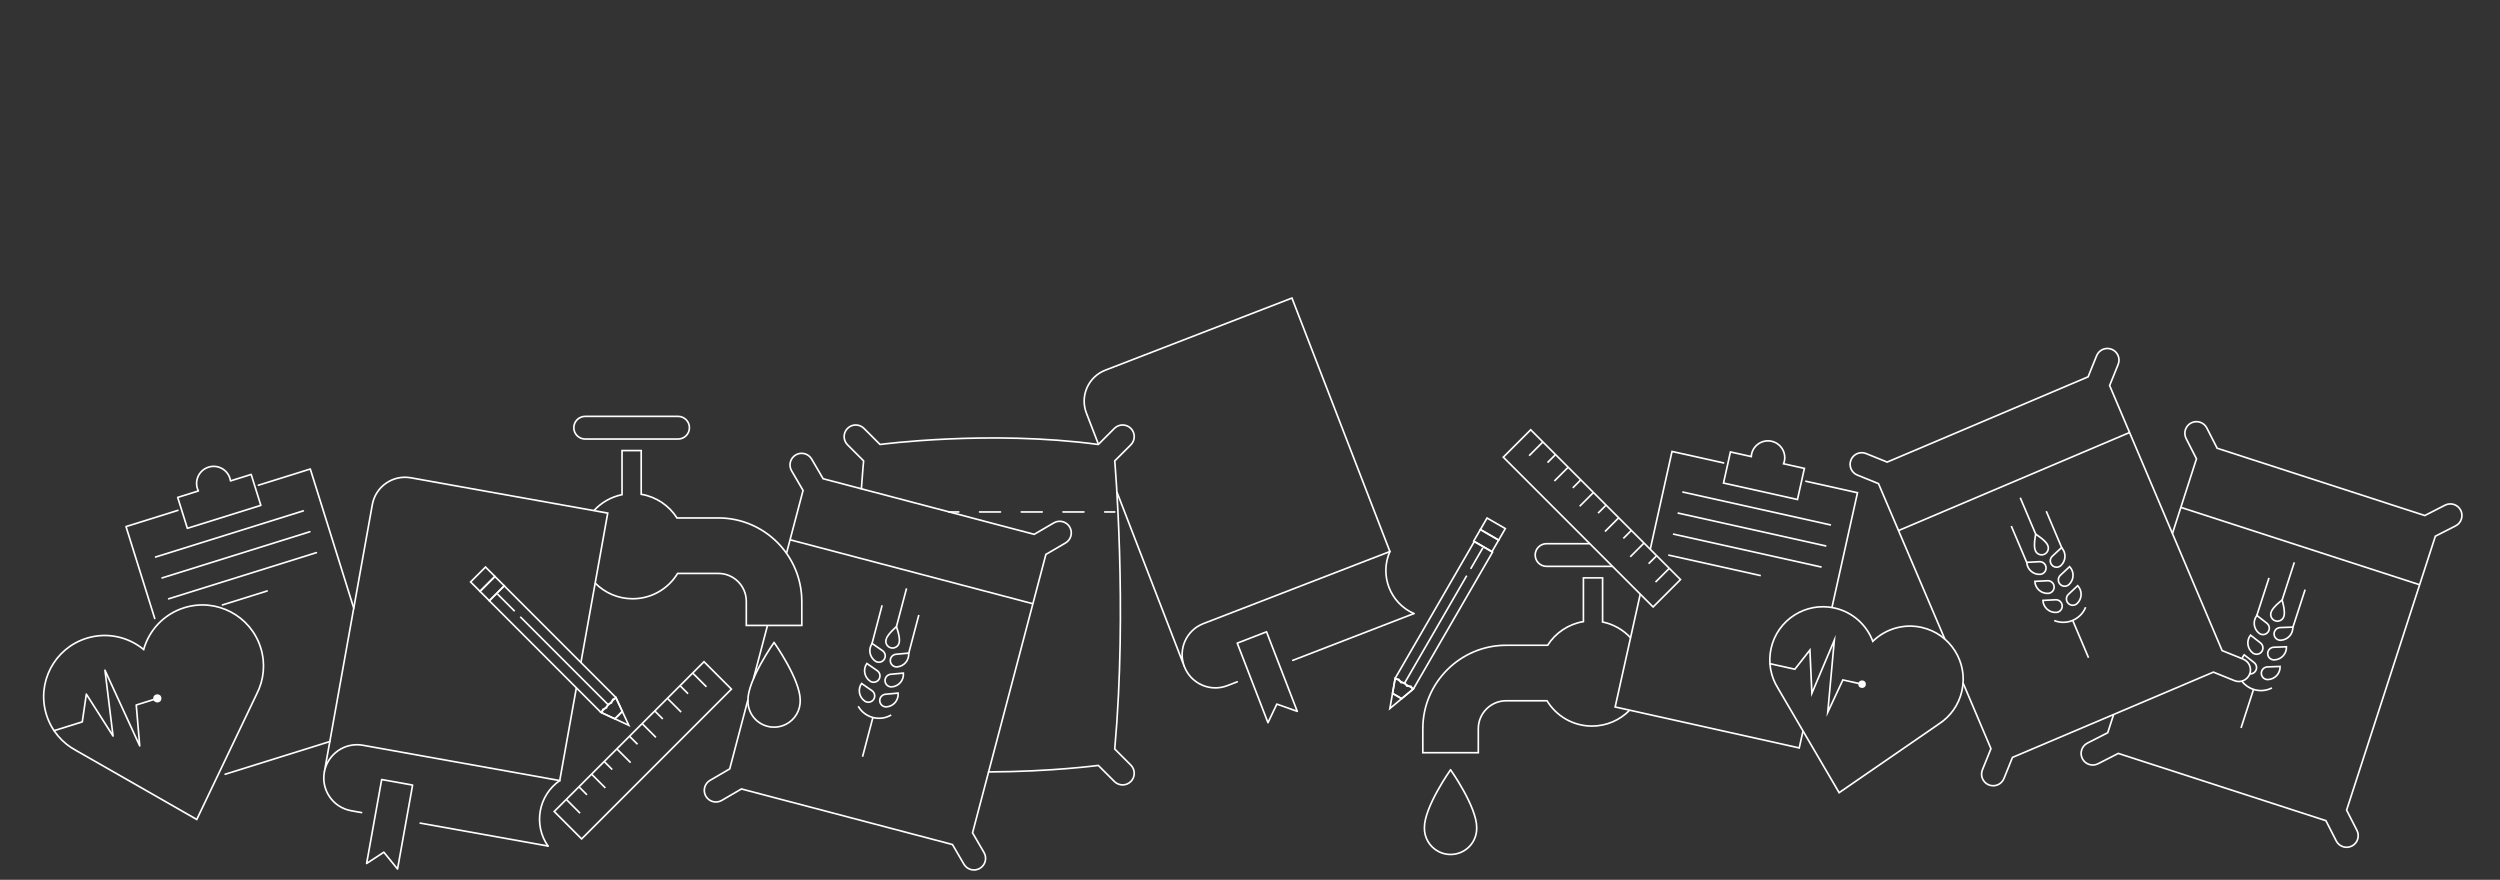 <?xml version="1.0" encoding="utf-8"?>
<!-- Generator: Adobe Illustrator 16.0.0, SVG Export Plug-In . SVG Version: 6.00 Build 0)  -->
<!DOCTYPE svg PUBLIC "-//W3C//DTD SVG 1.1//EN" "http://www.w3.org/Graphics/SVG/1.1/DTD/svg11.dtd">
<svg version="1.1" id="Capa_1" xmlns="http://www.w3.org/2000/svg" xmlns:xlink="http://www.w3.org/1999/xlink" x="0px" y="0px"
	 width="1500.008px" height="527.896px" viewBox="0 0 1500.008 527.896" enable-background="new 0 0 1500.008 527.896"
	 xml:space="preserve">
<rect x="0" y="0" width="1500.008" height="527.896" fill="#333333" stroke="none"/>
<g>
	<path fill="none" stroke="#FFFFFF" stroke-linecap="round" stroke-linejoin="round" stroke-miterlimit="10" d="M516.83,293.292
		c0.732-10.654,1.347-16.768,1.347-16.768c-0.066-0.062-0.136-0.117-0.2-0.182l-9.455-9.455c-2.721-2.721-2.722-7.134,0-9.855
		s7.134-2.721,9.855,0l9.455,9.455c0.064,0.064,0.12,0.135,0.182,0.201c0,0,65.657-8.807,130.994,0
		c0.061-0.066,0.117-0.137,0.182-0.201l9.453-9.455c2.722-2.721,7.135-2.722,9.856,0s2.722,7.135-0.001,9.855l-9.453,9.455
		c-0.064,0.064-0.135,0.12-0.201,0.182c0,0,7.667,88.146,0,172.892c0.066,0.061,0.137,0.117,0.201,0.182l9.454,9.455
		c2.722,2.721,2.722,7.133,0,9.855c-2.722,2.721-7.134,2.721-9.856,0l-9.454-9.455c-0.064-0.064-0.12-0.135-0.183-0.201
		c0,0-28.111,3.77-65.851,3.908"/>
	<g>
		<g>
			
				<line fill="none" stroke="#FFFFFF" stroke-linecap="round" stroke-linejoin="round" x1="569.254" y1="307.163" x2="575.254" y2="307.163"/>
			
				<line fill="none" stroke="#FFFFFF" stroke-linecap="round" stroke-linejoin="round" stroke-dasharray="12.513,12.513" x1="587.767" y1="307.163" x2="656.588" y2="307.163"/>
			
				<line fill="none" stroke="#FFFFFF" stroke-linecap="round" stroke-linejoin="round" x1="662.844" y1="307.163" x2="668.844" y2="307.163"/>
		</g>
	</g>
</g>
<g>
	<path fill="none" stroke="#FFFFFF" stroke-miterlimit="10" d="M448.744,419.896l-10.918,41.451c-0.08,0.043-0.162,0.078-0.24,0.125
		l-11.551,6.734c-3.325,1.938-4.449,6.205-2.512,9.531c1.939,3.324,6.205,4.447,9.531,2.51l11.551-6.734
		c0.078-0.047,0.15-0.1,0.227-0.148l126.674,33.367c0.043,0.08,0.078,0.16,0.124,0.24l6.734,11.551
		c1.938,3.324,6.205,4.449,9.53,2.51c3.325-1.938,4.449-6.205,2.51-9.529l-6.733-11.553c-0.046-0.078-0.1-0.15-0.147-0.227
		l44.016-167.1c0.079-0.043,0.161-0.079,0.24-0.125l11.55-6.735c3.325-1.938,4.449-6.205,2.511-9.53s-6.207-4.448-9.53-2.51
		l-11.552,6.734c-0.078,0.046-0.149,0.1-0.226,0.148l-126.673-33.366c-0.043-0.08-0.079-0.162-0.125-0.241L487,275.449
		c-1.939-3.324-6.205-4.449-9.531-2.511c-3.324,1.938-4.448,6.206-2.51,9.53l6.734,11.552c0.046,0.078,0.1,0.15,0.148,0.227
		l-9.936,37.718"/>
	<line fill="none" stroke="#FFFFFF" stroke-miterlimit="10" x1="460.505" y1="375.248" x2="452.065" y2="407.285"/>
	<line fill="none" stroke="#FFFFFF" stroke-miterlimit="10" x1="474.037" y1="323.875" x2="619.734" y2="362.252"/>
	<g id="trigo1">
		<path class="trigo1-4" fill="none" stroke="#FFFFFF" stroke-miterlimit="10" d="M529.515,390.422l-6.243-4.335
			c-2.396,3.448-1.545,8.18,1.902,10.576c1.724,1.198,4.092,0.772,5.289-0.95C531.662,393.988,531.235,391.621,529.515,390.422z"/>
		<path class="trigo1-4" fill="none" stroke="#FFFFFF" stroke-miterlimit="10" d="M537.637,392.564l7.565-0.694c0.387,4.183-2.687,7.88-6.87,8.264
			c-2.09,0.192-3.939-1.346-4.131-3.434C534.008,394.606,535.547,392.756,537.637,392.564z"/>
		<path class="trigo1-3" fill="none" stroke="#FFFFFF" stroke-miterlimit="10" d="M526.352,402.417l-6.242-4.337
			c-2.396,3.448-1.547,8.183,1.903,10.577c1.722,1.199,4.089,0.771,5.288-0.951S528.072,403.617,526.352,402.417z"/>
		<path class="trigo1-3" fill="none" stroke="#FFFFFF" stroke-miterlimit="10" d="M534.473,404.558l7.566-0.695c0.387,4.182-2.686,7.883-6.869,8.264
			c-2.091,0.195-3.939-1.344-4.133-3.434C530.845,406.603,532.384,404.753,534.473,404.558z"/>
		<path class="trigo1-2"  fill="none" stroke="#FFFFFF" stroke-miterlimit="10" d="M523.188,414.416l-6.24-4.34c-2.398,3.449-1.548,8.182,1.901,10.578
			c1.724,1.201,4.091,0.771,5.289-0.951S524.91,415.609,523.188,414.416z"/>
		<path class="trigo1-2"  fill="none" stroke="#FFFFFF" stroke-miterlimit="10" d="M531.31,416.558l7.567-0.699c0.385,4.184-2.688,7.881-6.871,8.264
			c-2.091,0.195-3.938-1.346-4.131-3.434C527.682,418.599,529.221,416.746,531.31,416.558z"/>
		<path class="trigo1-5" fill="none" stroke="#FFFFFF" stroke-miterlimit="10" d="M539.494,385.688L539.494,385.688
			c0.819-3.108-1.636-9.671-1.636-9.671l-0.002-0.002c0,0-5.373,4.5-6.194,7.608l0.004,0.001c-0.187,0.627-0.229,1.304-0.086,1.979
			c0.455,2.191,2.604,3.596,4.794,3.137C537.971,388.41,539.148,387.178,539.494,385.688z"/>
		<line class="trigo1-1" fill="none" stroke="#FFFFFF" stroke-miterlimit="10" x1="523.738" y1="430.494" x2="517.533" y2="454.027"/>
		<path class="trigo1-1" fill="none" stroke="#FFFFFF" stroke-miterlimit="10" d="M514.924,423.783c4.027,6.912,12.88,9.248,19.789,5.219"/>
		<line class="trigo1-5" fill="none" stroke="#FFFFFF" stroke-miterlimit="10" x1="523.101" y1="386.568" x2="529.27" y2="363.178"/>
		<line class="trigo1-5" fill="none" stroke="#FFFFFF" stroke-miterlimit="10" x1="545.133" y1="392.379" x2="551.301" y2="368.987"/>
		<line class="trigo1-5" fill="none" stroke="#FFFFFF" stroke-miterlimit="10" x1="537.756" y1="376.41" x2="543.924" y2="353.016"/>
	</g>
</g>
<g>
	<path fill="none" stroke="#FFFFFF" stroke-miterlimit="10" d="M1177.837,409.769l16.744,39.459
		c-0.036,0.084-0.079,0.162-0.113,0.246l-5.009,12.396c-1.443,3.568,0.28,7.631,3.848,9.074c3.57,1.441,7.629-0.283,9.073-3.852
		l5.01-12.396c0.034-0.084,0.058-0.17,0.089-0.254l120.587-51.172c0.083,0.037,0.16,0.08,0.245,0.115l12.396,5.01
		c3.568,1.441,7.63-0.281,9.072-3.85s-0.281-7.631-3.85-9.072l-12.396-5.011c-0.084-0.034-0.171-0.059-0.256-0.089l-67.5-159.071
		c0.036-0.083,0.079-0.161,0.113-0.246l5.009-12.396c1.443-3.568-0.281-7.63-3.85-9.073c-3.568-1.442-7.631,0.283-9.071,3.851
		l-5.012,12.397c-0.033,0.084-0.057,0.17-0.087,0.255l-120.586,51.17c-0.083-0.037-0.162-0.079-0.247-0.114l-12.396-5.01
		c-3.568-1.441-7.63,0.281-9.073,3.85c-1.441,3.568,0.282,7.631,3.851,9.072l12.396,5.011c0.085,0.034,0.172,0.059,0.257,0.089
		l39.803,93.282"/>
	<line fill="none" stroke="#FFFFFF" stroke-miterlimit="10" x1="1139.049" y1="318.362" x2="1277.745" y2="259.507"/>
	<g>
		<path class="trigo2-4" fill="none" stroke="#FFFFFF" stroke-miterlimit="10" d="M1223.656,337.015l-7.591,0.396
			c0.217,4.193,3.786,7.413,7.979,7.197c2.097-0.107,3.708-1.895,3.601-3.989C1227.537,338.52,1225.75,336.91,1223.656,337.015z"/>
		<path class="trigo2-4" fill="none" stroke="#FFFFFF" stroke-miterlimit="10" d="M1231.389,333.737l5.558-5.181c2.866,3.07,2.7,7.875-0.373,10.739
			c-1.534,1.432-3.938,1.349-5.368-0.186C1229.77,337.573,1229.854,335.167,1231.389,333.737z"/>
		<path class="trigo2-3" fill="none" stroke="#FFFFFF" stroke-miterlimit="10" d="M1228.499,348.437l-7.591,0.392c0.216,4.194,3.786,7.417,7.98,7.199
			c2.096-0.106,3.706-1.894,3.599-3.99C1232.382,349.942,1230.594,348.332,1228.499,348.437z"/>
		<path class="trigo2-3" fill="none" stroke="#FFFFFF" stroke-miterlimit="10" d="M1236.231,345.158l5.557-5.182
			c2.866,3.069,2.702,7.876-0.372,10.739c-1.534,1.434-3.938,1.349-5.37-0.185C1234.614,348.996,1234.699,346.591,1236.231,345.158z
			"/>
		<path class="trigo2-2" fill="none" stroke="#FFFFFF" stroke-miterlimit="10" d="M1233.343,359.861l-7.591,0.389
			c0.216,4.196,3.785,7.417,7.979,7.199c2.099-0.105,3.708-1.894,3.602-3.989C1237.225,361.364,1235.436,359.75,1233.343,359.861z"
			/>
		<path class="trigo2-2" fill="none" stroke="#FFFFFF" stroke-miterlimit="10" d="M1241.076,356.582l5.556-5.186c2.866,3.073,2.7,7.877-0.373,10.741
			c-1.534,1.435-3.938,1.348-5.368-0.186C1239.457,360.417,1239.54,358.009,1241.076,356.582z"/>
		<path class="trigo2-5" fill="none" stroke="#FFFFFF" stroke-miterlimit="10" d="M1228.648,327.163L1228.648,327.163
			c-1.256-2.96-7.215-6.646-7.215-6.646h-0.002c0,0-1.494,6.848-0.24,9.809l0.004-0.002c0.236,0.609,0.617,1.171,1.145,1.617
			c1.701,1.455,4.26,1.25,5.711-0.454C1229.11,330.248,1229.287,328.552,1228.648,327.163z"/>
		<line class="trigo2-1" fill="none" stroke="#FFFFFF" stroke-miterlimit="10" x1="1243.621" y1="372.236" x2="1253.123" y2="394.643"/>
		<path class="trigo2-1" fill="none" stroke="#FFFFFF" stroke-miterlimit="10" d="M1232.544,372.327c7.416,3,15.845-0.573,18.842-7.989"/>
		<line class="trigo2-5" fill="none" stroke="#FFFFFF" stroke-miterlimit="10" x1="1216.225" y1="337.895" x2="1206.783" y2="315.625"/>
		<line class="trigo2-5" fill="none" stroke="#FFFFFF" stroke-miterlimit="10" x1="1237.203" y1="329.001" x2="1227.759" y2="306.729"/>
		<line class="trigo2-5" fill="none" stroke="#FFFFFF" stroke-miterlimit="10" x1="1221.594" y1="320.89" x2="1212.148" y2="298.618"/>
	</g>
</g>
<g>
	<path fill="none" stroke="#FFFFFF" stroke-miterlimit="10" d="M1268.19,428.679l-3.557,10.977c-0.082,0.039-0.165,0.07-0.246,0.111
		l-11.908,6.08c-3.428,1.75-4.788,5.947-3.04,9.375c1.752,3.43,5.947,4.787,9.377,3.039l11.908-6.08
		c0.081-0.041,0.155-0.092,0.234-0.135l124.617,40.377c0.038,0.082,0.068,0.164,0.109,0.246l6.08,11.908
		c1.751,3.428,5.948,4.787,9.376,3.037s4.788-5.947,3.038-9.375l-6.08-11.908c-0.041-0.08-0.091-0.156-0.135-0.234l53.264-164.387
		c0.082-0.039,0.165-0.069,0.247-0.111l11.907-6.081c3.429-1.749,4.787-5.947,3.038-9.376c-1.75-3.428-5.949-4.787-9.375-3.036
		l-11.91,6.079c-0.08,0.042-0.154,0.092-0.232,0.136l-124.616-40.377c-0.038-0.082-0.07-0.166-0.111-0.248l-6.08-11.908
		c-1.751-3.427-5.947-4.787-9.376-3.038c-3.428,1.751-4.788,5.948-3.037,9.376l6.079,11.908c0.042,0.082,0.092,0.157,0.136,0.236
		l-14.433,44.848"/>
	<line fill="none" stroke="#FFFFFF" stroke-miterlimit="10" x1="1308.453" y1="304.416" x2="1451.784" y2="350.857"/>
	<g>
		<path class="trigo3-4" fill="none" stroke="#FFFFFF" stroke-miterlimit="10" d="M1360.135,373.953l-5.992-4.676
			c-2.585,3.31-1.999,8.081,1.31,10.666c1.654,1.293,4.042,0.999,5.334-0.653C1362.08,377.633,1361.785,375.246,1360.135,373.953z"
			/>
		<path class="trigo3-4" fill="none" stroke="#FFFFFF" stroke-miterlimit="10" d="M1368.123,376.544l7.594-0.271c0.152,4.198-3.121,7.718-7.32,7.868
			c-2.097,0.075-3.858-1.563-3.933-3.658C1364.387,378.38,1366.027,376.62,1368.123,376.544z"/>
		<path class="trigo3-3" fill="none" stroke="#FFFFFF" stroke-miterlimit="10" d="M1356.307,385.754l-5.989-4.68c-2.586,3.31-2.001,8.084,1.31,10.668
			c1.652,1.293,4.04,0.999,5.333-0.655C1358.254,389.435,1357.959,387.047,1356.307,385.754z"/>
		<path class="trigo3-3" fill="none" stroke="#FFFFFF" stroke-miterlimit="10" d="M1364.297,388.344l7.593-0.272c0.153,4.197-3.12,7.72-7.319,7.868
			c-2.098,0.077-3.857-1.562-3.935-3.659C1360.561,390.183,1362.2,388.423,1364.297,388.344z"/>
		<path class="trigo3-2" fill="none" stroke="#FFFFFF" stroke-miterlimit="10" d="M1349.861,404.339c1.221,0.088,2.462-0.414,3.272-1.451
			c1.292-1.652,0.999-4.044-0.654-5.331l-5.988-4.682c-0.562,0.719-0.974,1.506-1.241,2.325"/>
		<path class="trigo3-2" fill="none" stroke="#FFFFFF" stroke-miterlimit="10" d="M1360.47,400.148l7.595-0.275c0.15,4.199-3.123,7.719-7.321,7.867
			c-2.099,0.078-3.858-1.563-3.934-3.658C1356.733,401.984,1358.373,400.218,1360.47,400.148z"/>
		<path class="trigo3-5" fill="none" stroke="#FFFFFF" stroke-miterlimit="10" d="M1370.362,369.783L1370.362,369.783
			c0.991-3.059-1.095-9.748-1.095-9.748l-0.001-0.001c0,0-5.616,4.193-6.609,7.251l0.004,0.001
			c-0.221,0.615-0.302,1.289-0.195,1.972c0.331,2.214,2.398,3.736,4.611,3.399C1368.689,372.416,1369.934,371.25,1370.362,369.783z"
			/>
		<line class="trigo3-1" fill="none" stroke="#FFFFFF" stroke-miterlimit="10" x1="1352.133" y1="413.64" x2="1344.625" y2="436.791"/>
		<path class="trigo3-1" fill="none" stroke="#FFFFFF" stroke-miterlimit="10" d="M1345.1,408.667c4.161,5.457,11.743,7.326,18.074,4.094"/>
		<line class="trigo3-5" fill="none" stroke="#FFFFFF" stroke-miterlimit="10" x1="1353.945" y1="369.748" x2="1361.408" y2="346.739"/>
		<line class="trigo3-5" fill="none" stroke="#FFFFFF" stroke-miterlimit="10" x1="1375.619" y1="376.778" x2="1383.082" y2="353.766"/>
		<line class="trigo3-5" fill="none" stroke="#FFFFFF" stroke-miterlimit="10" x1="1369.145" y1="360.421" x2="1376.606" y2="337.409"/>
	</g>
</g>
<g>
	<path fill="none" stroke="#FFFFFF" stroke-miterlimit="10" d="M480.129,420.107L480.129,420.107
		c0.001-12.459-15.689-34.632-15.689-34.632h-0.008c0,0-15.689,22.173-15.689,34.632h0.01c-0.084,2.525,0.432,5.107,1.631,7.508
		c3.879,7.758,13.314,10.902,21.07,7.023C477.107,431.812,480.307,426.035,480.129,420.107z"/>
	<g>
		<path fill="none" stroke="#FFFFFF" stroke-miterlimit="10" d="M351.09,263.423h55.771c3.756,0,6.799-3.043,6.799-6.798
			s-3.043-6.799-6.799-6.799H351.09c-3.756,0-6.799,3.044-6.799,6.799S347.334,263.423,351.09,263.423z"/>
		<path fill="none" stroke="#FFFFFF" stroke-miterlimit="10" d="M357.105,349.845c5.723,5.81,13.681,9.412,22.48,9.412
			c11.436,0,21.449-6.083,26.984-15.189h10.48h13.988c9.235,0,16.75,7.514,16.75,16.75v14.43h33.298v-14.666h-0.006
			c-0.128-27.486-22.525-49.811-50.042-49.811h-12.828h-12.006c-4.726-7.412-12.456-12.717-21.479-14.196v-26.243h-11.5v26.462
			c-6.623,1.355-12.485,4.789-16.886,9.587"/>
	</g>
</g>
<g>
	<path fill="none" stroke="#FFFFFF" stroke-miterlimit="10" d="M854.649,496.496L854.649,496.496
		c-0.001-12.457,15.689-34.631,15.689-34.631h0.008c0,0,15.689,22.174,15.689,34.631h-0.01c0.084,2.527-0.432,5.109-1.631,7.51
		c-3.879,7.758-13.314,10.902-21.07,7.023C857.671,508.201,854.472,502.423,854.649,496.496z"/>
	<g>
		<path fill="none" stroke="#FFFFFF" stroke-miterlimit="10" d="M967.416,339.813h-39.499c-3.756,0-6.799-3.043-6.799-6.798
			s3.043-6.799,6.799-6.799h25.896"/>
		<path fill="none" stroke="#FFFFFF" stroke-miterlimit="10" d="M977.673,426.234c-5.723,5.811-13.681,9.412-22.48,9.412
			c-11.436,0-21.449-6.082-26.984-15.189h-10.48h-13.988c-9.235,0-16.75,7.514-16.75,16.75v14.43h-33.298V436.97h0.006
			c0.128-27.486,22.525-49.81,50.042-49.81h12.828h12.006c4.726-7.412,12.456-12.717,21.479-14.196v-26.243h11.5v26.462
			c6.623,1.355,12.485,4.789,16.886,9.587"/>
	</g>
</g>
<g>
	<path fill="none" stroke="#FFFFFF" stroke-miterlimit="10" d="M156.43,388.688c-6.036-19.313-26.584-30.076-45.896-24.041
		c-12.276,3.836-21.096,13.537-24.345,25.057c-9.229-7.619-22.004-10.572-34.279-6.736c-19.313,6.035-30.075,26.583-24.04,45.896
		c2.998,9.594,9.578,17.078,17.809,21.439l-0.003,0.01l72.38,41.373l35.94-75.225l-0.001-0.002
		C158.277,408.185,159.429,398.284,156.43,388.688z"/>
	<polyline class="hearth-desktop" fill="none" stroke="#FFFFFF" stroke-linecap="round" stroke-linejoin="round" stroke-miterlimit="10" points="
		32.497,438.386 49.374,433.113 51.799,416.474 67.823,441.613 62.976,402.144 83.826,447.517 81.745,422.996 94.396,419.042 	"/>
	<circle class="hearth-point-desktop" fill="#FFFFFF" cx="94.396" cy="419.042" r="2.455"/>
	
		<line fill="none" stroke="#FFFFFF" stroke-linecap="round" stroke-linejoin="round" stroke-miterlimit="10" x1="197.885" y1="444.921" x2="135.102" y2="464.542"/>
	<polyline fill="none" stroke="#FFFFFF" stroke-linecap="round" stroke-linejoin="round" stroke-miterlimit="10" points="
		155.029,291.129 186.168,281.398 212.25,364.858 	"/>
	<polyline fill="none" stroke="#FFFFFF" stroke-linecap="round" stroke-linejoin="round" stroke-miterlimit="10" points="
		92.838,371.089 75.606,315.95 106.745,306.218 	"/>
	<path fill="none" stroke="#FFFFFF" stroke-linecap="round" stroke-linejoin="round" stroke-miterlimit="10" d="M138.305,288.542
		c-0.076-0.513-0.182-1.028-0.342-1.54c-1.686-5.395-7.426-8.402-12.821-6.716c-5.396,1.687-8.403,7.427-6.717,12.822
		c0.159,0.512,0.367,0.994,0.596,1.46l-12.4,3.875l5.796,18.544l44.084-13.776l-5.795-18.544L138.305,288.542z"/>
	
		<line class="text-1-desktop2" fill="none" stroke="#FFFFFF" stroke-linecap="round" stroke-linejoin="round" stroke-miterlimit="10" x2="93.348" y2="334.212" x1="181.983" y1="306.513"/>
	
		<line class="text-2-desktop2" fill="none" stroke="#FFFFFF" stroke-linecap="round" stroke-linejoin="round" stroke-miterlimit="10" x2="97.267" y2="346.751" x1="185.901" y1="319.052"/>
	
		<line class="text-3-desktop2" fill="none" stroke="#FFFFFF" stroke-linecap="round" stroke-linejoin="round" stroke-miterlimit="10" x2="101.185" y2="359.291" x1="189.82" y1="331.59"/>
	
		<line class="text-4-desktop2" fill="none" stroke="#FFFFFF" stroke-linecap="round" stroke-linejoin="round" stroke-miterlimit="10" x2="133.453" y2="362.969" x1="160.268" y1="354.589"/>
</g>
<g>
	<path fill="none" stroke="#FFFFFF" stroke-miterlimit="10" d="M345.825,412.697l-9.985,55.652l-118.086-21.188
		c-10.854-1.947-21.215,5.26-23.162,16.115l28.795-160.481c1.949-10.854,12.309-18.063,23.163-16.114l118.085,21.188l-16.086,89.652
		"/>
	
		<line fill="none" stroke="#FFFFFF" stroke-linecap="round" stroke-linejoin="round" stroke-miterlimit="10" x1="252.129" y1="493.873" x2="328.791" y2="507.628"/>
	<path fill="none" stroke="#FFFFFF" stroke-linecap="round" stroke-linejoin="round" stroke-miterlimit="10" d="M194.592,463.277
		c-1.947,10.854,5.26,21.215,16.115,23.162l6.232,1.119"/>
	<path fill="none" stroke="#FFFFFF" stroke-linecap="round" stroke-linejoin="round" stroke-miterlimit="10" d="M328.791,507.628
		c-8.908-12.803-5.756-30.371,7.047-39.279"/>
	<polygon fill="none" stroke="#FFFFFF" stroke-linecap="round" stroke-linejoin="round" stroke-miterlimit="10" points="
		238.524,521.414 230.305,511.328 219.973,518.085 229.008,467.73 247.561,471.058 	"/>
</g>
<g>
	<path fill="none" stroke="#FFFFFF" stroke-miterlimit="10" d="M658.957,266.27l-7.107-18.392
		c-3.974-10.286,1.133-21.828,11.42-25.803l111.905-43.245l58.772,152.082l-111.906,43.246
		c-10.286,3.976-15.394,15.517-11.418,25.803l-40.482-104.755"/>
	
		<line fill="none" stroke="#FFFFFF" stroke-linecap="round" stroke-linejoin="round" stroke-miterlimit="10" x1="775.681" y1="396.211" x2="848.331" y2="368.135"/>
	<path fill="none" stroke="#FFFFFF" stroke-linecap="round" stroke-linejoin="round" stroke-miterlimit="10" d="M710.623,399.961
		c3.975,10.286,15.516,15.394,25.804,11.419l5.905-2.283"/>
	<path fill="none" stroke="#FFFFFF" stroke-linecap="round" stroke-linejoin="round" stroke-miterlimit="10" d="M848.331,368.135
		c-14.263-6.311-20.697-22.96-14.386-37.222"/>
	<polygon fill="none" stroke="#FFFFFF" stroke-linecap="round" stroke-linejoin="round" stroke-miterlimit="10" points="
		778.365,426.812 766.102,422.464 760.785,433.605 742.344,385.887 759.925,379.091 	"/>
</g>
<g>
	
		<rect x="322.21" y="438.573" transform="matrix(0.707 -0.707 0.707 0.707 -205.348 404.637)" fill="none" stroke="#FFFFFF" stroke-miterlimit="10" width="127.126" height="23.254"/>
	<line fill="none" stroke="#FFFFFF" stroke-miterlimit="10" x1="339.82" y1="479.708" x2="348.042" y2="487.931"/>
	<line fill="none" stroke="#FFFFFF" stroke-miterlimit="10" x1="347.403" y1="472.126" x2="352.176" y2="476.898"/>
	<line fill="none" stroke="#FFFFFF" stroke-miterlimit="10" x1="354.987" y1="464.542" x2="363.209" y2="472.765"/>
	<line fill="none" stroke="#FFFFFF" stroke-miterlimit="10" x1="362.57" y1="456.958" x2="367.342" y2="461.732"/>
	<line fill="none" stroke="#FFFFFF" stroke-miterlimit="10" x1="370.153" y1="449.376" x2="378.375" y2="457.597"/>
	<line fill="none" stroke="#FFFFFF" stroke-miterlimit="10" x1="377.736" y1="441.792" x2="382.508" y2="446.564"/>
	<line fill="none" stroke="#FFFFFF" stroke-miterlimit="10" x1="385.32" y1="434.21" x2="393.542" y2="442.431"/>
	<line fill="none" stroke="#FFFFFF" stroke-miterlimit="10" x1="392.903" y1="426.626" x2="397.675" y2="431.398"/>
	<line fill="none" stroke="#FFFFFF" stroke-miterlimit="10" x1="400.487" y1="419.042" x2="408.709" y2="427.265"/>
	<line fill="none" stroke="#FFFFFF" stroke-miterlimit="10" x1="408.069" y1="411.46" x2="412.842" y2="416.232"/>
	<line fill="none" stroke="#FFFFFF" stroke-miterlimit="10" x1="415.653" y1="403.876" x2="423.875" y2="412.099"/>
</g>
<g>
	
		<rect x="891.644" y="299.532" transform="matrix(0.707 0.707 -0.707 0.707 499.802 -584.3)" fill="none" stroke="#FFFFFF" stroke-miterlimit="10" width="127.127" height="23.254"/>
	<line fill="none" stroke="#FFFFFF" stroke-miterlimit="10" x1="925.698" y1="265.207" x2="917.476" y2="273.428"/>
	<line fill="none" stroke="#FFFFFF" stroke-miterlimit="10" x1="933.281" y1="272.79" x2="928.51" y2="277.562"/>
	<line fill="none" stroke="#FFFFFF" stroke-miterlimit="10" x1="940.864" y1="280.374" x2="932.643" y2="288.595"/>
	<line fill="none" stroke="#FFFFFF" stroke-miterlimit="10" x1="948.448" y1="287.957" x2="943.676" y2="292.728"/>
	<line fill="none" stroke="#FFFFFF" stroke-miterlimit="10" x1="956.03" y1="295.54" x2="947.81" y2="303.761"/>
	<line fill="none" stroke="#FFFFFF" stroke-miterlimit="10" x1="963.614" y1="303.123" x2="958.843" y2="307.894"/>
	<line fill="none" stroke="#FFFFFF" stroke-miterlimit="10" x1="971.197" y1="310.707" x2="962.976" y2="318.928"/>
	<line fill="none" stroke="#FFFFFF" stroke-miterlimit="10" x1="978.78" y1="318.29" x2="974.009" y2="323.061"/>
	<line fill="none" stroke="#FFFFFF" stroke-miterlimit="10" x1="986.364" y1="325.874" x2="978.143" y2="334.095"/>
	<line fill="none" stroke="#FFFFFF" stroke-miterlimit="10" x1="993.947" y1="333.456" x2="989.176" y2="338.228"/>
	<line fill="none" stroke="#FFFFFF" stroke-miterlimit="10" x1="1001.53" y1="341.04" x2="993.309" y2="349.261"/>
</g>
<g>
	<polygon fill="none" stroke="#FFFFFF" stroke-miterlimit="10" points="368.91,431.308 373.385,426.835 369.501,418.474 
		360.552,427.423 	"/>
	<polyline fill="none" stroke="#FFFFFF" stroke-miterlimit="10" points="360.552,427.423 293.56,360.433 302.51,351.483 
		369.501,418.474 	"/>
	<polyline fill="none" stroke="#FFFFFF" stroke-miterlimit="10" points="360.552,427.423 377.271,435.193 369.501,418.474 	"/>
	<line fill="none" stroke="#FFFFFF" stroke-miterlimit="10" x1="373.385" y1="426.835" x2="368.91" y2="431.308"/>
	<g>
		<polyline fill="none" stroke="#FFFFFF" stroke-miterlimit="10" points="369.817,418.791 367.695,419.648 366.838,421.771 
			364.717,422.626 363.857,424.751 361.729,425.613 360.867,427.74 		"/>
	</g>
	
		<rect x="288.895" y="349.169" transform="matrix(-0.707 0.707 -0.707 -0.707 753.687 394.13)" fill="none" stroke="#FFFFFF" stroke-miterlimit="10" width="12.655" height="7.955"/>
	
		<rect x="283.254" y="343.529" transform="matrix(-0.707 0.707 -0.707 -0.707 740.072 388.465)" fill="none" stroke="#FFFFFF" stroke-miterlimit="10" width="12.656" height="7.955"/>
	<line fill="none" stroke="#FFFFFF" stroke-miterlimit="10" x1="364.785" y1="422.708" x2="312.14" y2="370.065"/>
	<line fill="none" stroke="#FFFFFF" stroke-miterlimit="10" x1="308.826" y1="366.75" x2="298.496" y2="356.42"/>
</g>
<g>
	<polygon fill="none" stroke="#FFFFFF" stroke-miterlimit="10" points="835.523,416.031 840.999,419.201 848.074,413.292 
		837.119,406.953 	"/>
	<polyline fill="none" stroke="#FFFFFF" stroke-miterlimit="10" points="837.119,406.953 884.563,324.949 895.52,331.288 
		848.074,413.292 	"/>
	<polyline fill="none" stroke="#FFFFFF" stroke-miterlimit="10" points="837.119,406.953 833.926,425.111 848.074,413.292 	"/>
	<line fill="none" stroke="#FFFFFF" stroke-miterlimit="10" x1="840.999" y1="419.201" x2="835.523" y2="416.031"/>
	<g>
		<polyline fill="none" stroke="#FFFFFF" stroke-miterlimit="10" points="847.8,413.765 846.526,411.763 844.152,411.656 
			842.879,409.654 840.504,409.544 839.224,407.537 836.845,407.427 		"/>
	</g>
	
		<rect x="885.704" y="320.699" transform="matrix(-0.866 -0.501 0.501 -0.866 1501.543 1052.436)" fill="none" stroke="#FFFFFF" stroke-miterlimit="10" width="12.655" height="7.955"/>
	
		<rect x="889.698" y="313.794" transform="matrix(-0.866 -0.501 0.501 -0.866 1512.48 1041.53)" fill="none" stroke="#FFFFFF" stroke-miterlimit="10" width="12.656" height="7.955"/>
	<line fill="none" stroke="#FFFFFF" stroke-miterlimit="10" x1="842.768" y1="409.828" x2="880.051" y2="345.385"/>
	<line fill="none" stroke="#FFFFFF" stroke-miterlimit="10" x1="882.397" y1="341.329" x2="889.714" y2="328.683"/>
</g>
<g>
	<path fill="none" stroke="#FFFFFF" stroke-miterlimit="10" d="M1062.657,389.029c3.829-17.201,20.877-28.041,38.076-24.214
		c10.933,2.434,19.296,10.209,22.956,19.969c7.454-7.286,18.323-10.781,29.257-8.348c17.201,3.828,28.041,20.875,24.213,38.075
		c-1.901,8.545-7.066,15.52-13.891,19.906l0.004,0.008l-59.795,41.188l-36.68-62.658l0.002-0.002
		C1062.477,406.083,1060.756,397.577,1062.657,389.029z"/>
	<polyline class="hearth-desktop2" fill="none" stroke="#FFFFFF" stroke-miterlimit="10" points="1061.867,398.195 1076.899,401.541 1085.953,390.031 
		1087.136,415.968 1100.612,384.065 1096.655,427.373 1105.729,407.957 1116.996,410.464 	"/>
	<circle class="hearth-point-desktop2" fill="#FFFFFF" cx="1117.25" cy="410.521" r="2.267"/>
	<polyline fill="none" stroke="#FFFFFF" stroke-miterlimit="10" points="984.15,356.546 969.097,424.187 1079.542,448.765 
		1081.768,438.767 	"/>
	<polyline fill="none" stroke="#FFFFFF" stroke-miterlimit="10" points="1034.557,277.858 1003.216,270.882 990.137,329.646 	"/>
	<polyline fill="none" stroke="#FFFFFF" stroke-miterlimit="10" points="1099.163,364.551 1114.498,295.65 1083.155,288.674 	"/>
	<path fill="none" stroke="#FFFFFF" stroke-miterlimit="10" d="M1050.745,273.942c0.033-0.511,0.094-1.024,0.209-1.538
		c1.209-5.431,6.59-8.854,12.021-7.644c5.432,1.208,8.853,6.589,7.645,12.021c-0.114,0.515-0.279,1.005-0.464,1.48l12.481,2.778
		l-4.154,18.664l-44.372-9.875l4.154-18.664L1050.745,273.942z"/>
	<line class="text-1-desktop" fill="none" stroke="#FFFFFF" stroke-miterlimit="10" x1="1098.604" y1="315.024" x2="1009.392" y2="295.169"/>
	<line class="text-2-desktop" fill="none" stroke="#FFFFFF" stroke-miterlimit="10" x1="1095.795" y1="327.643" x2="1006.583" y2="307.789"/>
	<line class="text-3-desktop" fill="none" stroke="#FFFFFF" stroke-miterlimit="10" x1="1092.986" y1="340.264" x2="1003.774" y2="320.41"/>
	<line class="text-4-desktop" fill="none" stroke="#FFFFFF" stroke-miterlimit="10" x1="1056.489" y1="345.387" x2="1000.965" y2="333.031"/>
</g>
</svg>
